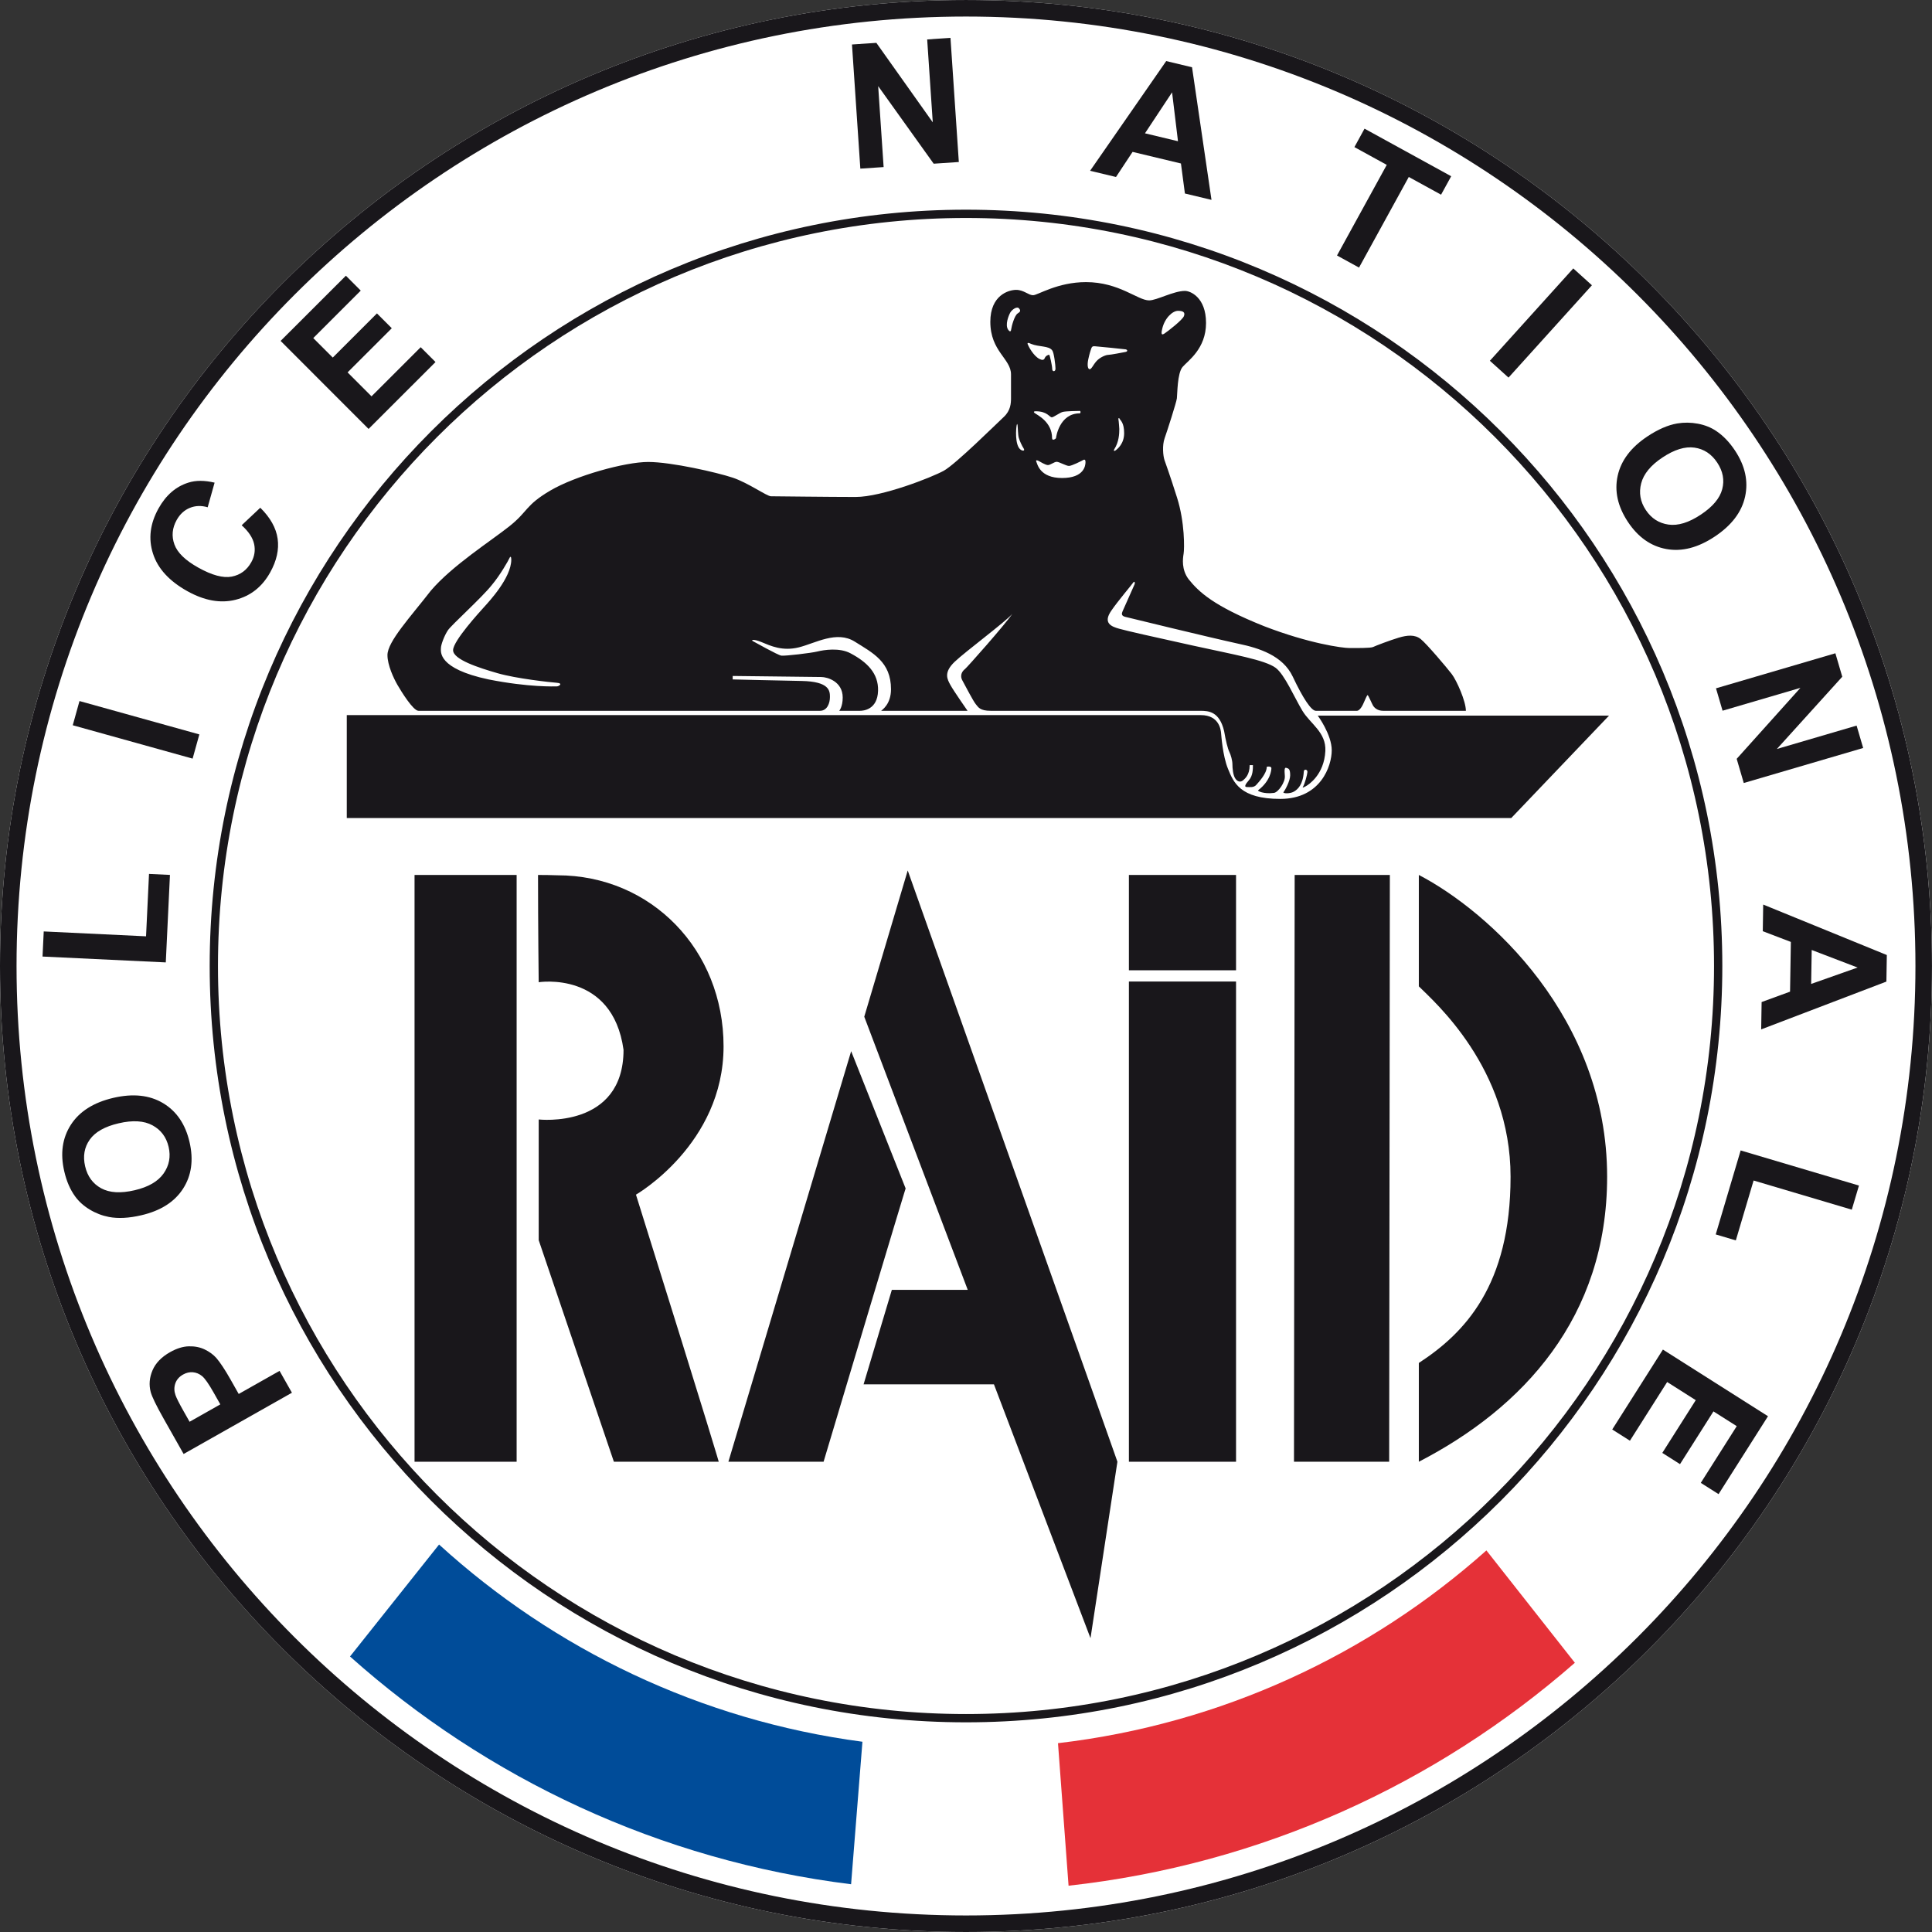 <?xml version="1.0" encoding="UTF-8"?>
<svg xmlns="http://www.w3.org/2000/svg" xmlns:xlink="http://www.w3.org/1999/xlink" width="552.76pt" height="552.76pt" viewBox="0 0 552.76 552.76" version="1.1">
<rect x="0" y="0" width="552.76" height="552.76" fill="#333333" stroke="none"/>
<g id="surface1">
<path style=" stroke:none;fill-rule:nonzero;fill:rgb(100%,100%,100%);fill-opacity:1;" d="M 0 276.387 C 0.008 123.742 123.742 0.004 276.379 0.004 C 429.016 0.004 552.75 123.742 552.758 276.387 C 552.75 429.023 429.016 552.758 276.379 552.758 C 123.742 552.758 0.008 429.023 0 276.387 "/>
<path style=" stroke:none;fill-rule:nonzero;fill:rgb(9.799%,9%,10.599%);fill-opacity:1;" d="M 289.613 175.645 C 289.738 175.496 289.82 175.379 289.848 175.293 C 289.793 175.387 289.699 175.523 289.613 175.645 "/>
<path style=" stroke:none;fill-rule:nonzero;fill:rgb(9.799%,9%,10.599%);fill-opacity:1;" d="M 377.023 204.746 C 377.023 204.746 381.02 210.148 381.02 214.664 C 381.02 219.176 377.84 228.574 366.297 228.574 C 354.75 228.574 352.898 223.766 351.348 219.988 C 349.793 216.219 349.422 210.297 349.348 209.629 C 349.273 208.965 348.902 204.598 343.578 204.598 L 99.215 204.598 L 99.215 234.051 L 432.379 234.051 L 460.355 204.746 Z M 126.152 185.43 C 126.152 184.469 127.113 181.879 128.148 180.324 C 129.188 178.77 137.77 171.074 140.656 167.449 C 143.098 164.562 145.469 160.344 145.766 159.676 C 146.062 159.012 146.281 159.309 146.281 160.121 C 146.281 165.375 139.77 172.258 138.512 173.664 C 137.254 175.07 129.633 183.359 129.633 186.023 C 129.633 188.688 136.957 191.055 142.359 192.609 C 147.762 194.164 157.383 195.199 159.305 195.348 C 161.23 195.496 159.898 196.383 159.305 196.383 C 158.715 196.383 151.312 196.68 139.77 194.387 C 125.117 191.277 126.152 186.391 126.152 185.43 M 288.441 94.332 C 287.48 92.926 288.59 90.262 289.035 89.449 C 289.48 88.633 290.938 87.551 291.527 88.215 C 292.121 88.879 291.898 89.227 291.18 89.668 C 290.219 90.262 289.406 93.445 289.332 94.109 C 289.258 94.773 289.035 95.145 288.441 94.332 M 291.973 128.621 C 290.293 127.34 290.691 122.453 290.887 121.617 C 290.887 121.617 291.035 120.926 291.133 121.664 C 291.234 122.406 291.23 124.43 291.48 125.266 C 291.727 126.105 292.367 127.535 292.859 128.277 C 293.352 129.016 292.613 129.113 291.973 128.621 M 294.98 98.379 C 297.254 99.316 300.062 98.871 301.047 100.25 C 301.543 100.797 301.988 104.543 301.988 105.484 C 301.988 106.418 301.047 106.418 301.047 105.578 C 301.047 104.742 300.359 101.488 300.16 101.488 C 299.965 101.488 299.176 101.781 298.926 102.422 C 298.68 103.062 298.188 103.113 297.348 102.672 C 295.672 101.781 294.289 99.168 294.047 98.527 C 293.797 97.887 294.441 98.109 294.98 98.379 M 308.945 117.57 C 309.238 117.57 309.188 118.262 308.945 118.262 C 303.074 118.262 302.137 125.117 302.137 125.316 C 302.137 125.512 301.004 126.301 301.004 125.316 C 301.004 120.727 296.809 118.754 296.164 118.262 C 295.871 118.113 295.477 117.668 296.312 117.668 C 299.715 117.668 300.215 119.395 300.953 119.395 C 301.395 119.395 303.172 118.113 304.008 117.863 C 304.848 117.617 308.648 117.57 308.945 117.57 M 310.57 132.223 C 310.57 133.156 310.227 136.762 303.859 136.762 C 297.496 136.762 296.809 132.766 296.512 132.125 C 296.215 131.48 296.902 131.68 297.348 131.977 C 297.348 131.977 299.125 133.062 299.816 133.062 C 300.508 133.062 301.641 132.125 302.332 132.125 C 303.023 132.125 305.047 133.309 305.836 133.309 C 306.629 133.309 309.438 131.879 309.781 131.68 C 310.129 131.48 310.57 131.285 310.57 132.223 M 311.359 102.82 C 311.703 101.191 312.051 100.203 312.051 100.203 C 312.348 99.168 312.547 99.02 313.234 99.066 C 313.926 99.117 321.57 99.859 322.066 99.953 C 322.562 100.055 322.758 100.547 322.016 100.695 C 321.277 100.844 317.676 101.535 317.031 101.535 C 316.395 101.535 314.668 102.227 313.68 103.359 C 312.691 104.496 312.301 105.633 311.754 105.633 C 311.215 105.633 311.016 104.445 311.359 102.82 M 319.305 128.77 C 318.91 129.117 318.465 129.113 318.812 128.523 C 320.145 126.449 320.242 124.082 320.242 122.746 C 320.242 122.746 320.094 120.383 319.996 120.035 C 319.898 119.691 320.145 119.395 320.34 119.84 C 320.539 120.285 321.625 120.875 321.625 123.934 C 321.625 126.992 319.699 128.426 319.305 128.77 M 332.512 94.109 C 333.215 90.965 335.508 88.93 337.027 88.93 C 338.543 88.93 339.137 89.371 338.73 90.445 C 338.32 91.52 334.254 94.703 333.141 95.441 C 332.031 96.184 332.34 94.883 332.512 94.109 M 119.738 203.367 L 234.594 203.367 C 236.664 203.367 237.453 201.191 237.453 199.418 C 237.453 197.641 237.305 194.977 229.312 194.828 C 221.32 194.684 209.629 194.387 209.629 194.387 L 209.629 193.398 C 209.629 193.398 233.164 193.695 234.938 193.695 C 236.715 193.695 241.105 194.977 241.105 199.566 C 241.105 202.23 240.117 203.367 240.117 203.367 L 246.039 203.367 C 246.926 203.367 251.059 203.113 251.219 197.641 C 251.367 192.66 248.109 189.453 243.375 186.938 C 240.215 185.211 235.68 185.949 233.902 186.391 C 232.129 186.836 224.578 187.727 223.543 187.578 C 222.504 187.43 215.992 183.727 215.402 183.434 C 214.809 183.137 215.402 182.691 217.918 183.727 C 220.434 184.766 223.84 186.391 228.574 185.207 C 233.312 184.023 239.379 180.324 244.559 183.578 C 249.738 186.836 254.922 189.352 254.922 197.195 C 254.922 201.488 252.402 203.07 252.105 203.367 L 276.824 203.367 C 276.824 203.367 272.828 197.641 271.941 196.016 C 271.051 194.387 269.867 192.461 273.125 189.352 C 276.172 186.441 287.785 177.824 289.613 175.645 C 287.484 178.801 276.652 190.996 276.086 191.426 C 275.492 191.867 274.457 193.055 275.344 194.684 C 276.23 196.309 278.453 200.602 279.191 201.488 C 279.934 202.379 280.379 203.367 283.484 203.367 L 343.426 203.367 C 345.797 203.367 348.902 203.562 350.234 209.188 C 350.68 211.852 351.273 214.219 351.715 215.105 C 352.16 215.992 352.605 217.621 352.605 218.66 C 352.605 219.695 352.754 221.914 353.539 222.902 C 354.328 223.891 355.164 223.691 355.66 223.246 C 356.156 222.805 357.539 221.766 357.539 218.906 L 358.473 218.906 C 358.473 219.988 358.477 221.914 357.34 223.199 C 356.203 224.48 355.957 225.172 356.695 225.172 C 357.438 225.172 358.672 225.418 359.414 224.578 C 360.152 223.742 362.422 221.324 362.422 219.449 C 362.422 219.25 363.754 219.203 363.754 219.746 C 363.754 220.285 363.555 223.348 359.953 226.109 C 359.656 226.305 361.633 227.246 364.492 226.852 C 365.676 226.703 367.75 223.84 367.602 222.016 C 367.453 220.188 367.504 219.496 368.047 219.695 C 368.59 219.895 369.129 219.844 369.129 221.816 C 369.129 223.395 367.699 226.059 367.203 226.652 C 367.008 227.047 369.031 227.145 370.164 226.504 C 371.301 225.863 372.785 224.531 373.027 220.781 C 373.027 219.941 374.117 220.09 374.062 220.879 C 374.016 221.672 373.273 224.332 372.828 225.023 C 372.438 225.566 373.129 225.223 373.719 224.875 C 374.312 224.531 378.848 221.719 379.195 214.859 C 379.441 209.48 374.902 207.117 372.633 203.367 C 370.363 199.617 367.555 193.004 364.988 191.078 C 361.926 188.812 353 187.281 341.355 184.715 C 329.715 182.152 322.262 180.473 320.191 179.879 C 318.117 179.289 315.406 178.352 317.969 174.699 C 319.695 172.137 323.891 167.199 324.234 166.66 C 324.578 166.113 324.824 166.758 324.578 167.25 C 324.336 167.742 321.422 174.309 321.176 174.898 C 320.93 175.492 320.73 176.18 321.914 176.477 C 323.098 176.773 345.941 182.348 354.527 184.223 C 360.152 185.406 367.012 187.527 369.871 193.598 C 372.73 199.664 375.148 203.367 376.48 203.367 L 388.223 203.367 C 388.719 203.367 389.41 202.727 390.004 201.441 C 390.594 200.156 391.086 198.875 391.281 198.875 C 391.48 198.875 392.469 201.242 392.812 201.836 C 393.156 202.43 394.047 203.367 395.723 203.367 L 419.402 203.367 C 419.402 200.656 416.789 194.73 415.359 192.855 C 413.926 190.98 408.156 184.172 406.48 182.84 C 404.801 181.508 402.629 181.707 400.164 182.445 C 397.695 183.188 393.551 184.766 392.859 185.109 C 392.172 185.457 388.027 185.406 386.055 185.406 C 384.078 185.406 374.508 184.125 361.633 179.141 C 347.078 173.32 342.98 169.324 340.07 165.723 C 338 162.961 338.395 159.852 338.641 158.418 C 338.887 156.988 338.988 149.391 336.766 142.387 C 334.547 135.383 333.562 132.812 333.168 131.629 C 332.77 130.445 332.473 127.438 333.215 125.363 C 333.953 123.293 336.566 115.152 336.715 113.969 C 336.863 112.785 336.812 106.766 338.344 104.988 C 339.875 103.211 345.055 99.809 345.055 92.406 C 345.055 85.008 340.516 83.23 339.035 83.23 C 335.781 83.23 330.945 85.945 328.773 85.945 C 325.52 85.945 320.191 80.715 310.719 80.715 C 302.527 80.715 296.902 84.465 295.57 84.465 C 294.242 84.465 292.91 82.934 290.738 82.934 C 288.566 82.934 283.34 84.465 283.34 92.062 C 283.34 100.547 289.258 102.621 289.258 107.109 L 289.258 113.918 C 289.258 115.348 289.156 117.473 287.184 119.297 C 285.215 121.121 273.422 132.816 270.016 134.688 C 266.609 136.566 252.305 142.188 244.805 142.188 C 237.305 142.188 221.766 141.988 220.582 141.988 C 219.398 141.988 214.07 138.141 209.629 136.66 C 205.188 135.184 192.113 132.172 185.453 132.172 C 178.797 132.172 164.633 136.121 157.43 140.363 C 150.23 144.605 151.168 146.234 145.789 150.527 C 140.41 154.816 129.359 161.824 123.242 169.027 C 117.422 176.527 110.855 183.578 110.855 187.43 C 110.855 190.293 112.637 194.09 113.719 195.965 C 114.805 197.84 118.211 203.367 119.738 203.367 "/>
<path style=" stroke:none;fill-rule:nonzero;fill:rgb(9.799%,9%,10.599%);fill-opacity:1;" d="M 125.043 125.047 C 86.312 163.781 62.363 217.277 62.363 276.379 C 62.363 335.484 86.312 388.98 125.043 427.719 C 163.777 466.445 217.277 490.402 276.379 490.402 C 335.48 490.402 388.977 466.445 427.711 427.719 C 466.441 388.98 490.398 335.484 490.398 276.379 C 490.398 217.277 466.441 163.781 427.711 125.047 C 388.977 86.312 335.48 62.363 276.379 62.363 C 217.277 62.363 163.777 86.312 125.043 125.047 M 59.992 276.379 C 59.992 156.875 156.875 59.992 276.379 59.992 C 395.883 59.992 492.762 156.875 492.77 276.379 C 492.762 395.891 395.883 492.77 276.379 492.77 C 156.867 492.77 59.992 395.891 59.992 276.379 "/>
<path style=" stroke:none;fill-rule:nonzero;fill:rgb(9.799%,9%,10.599%);fill-opacity:1;" d="M 84.297 84.297 C 35.137 133.465 4.734 201.359 4.734 276.387 C 4.734 351.402 35.137 419.301 84.297 468.465 C 133.465 517.629 201.355 548.027 276.379 548.027 C 351.395 548.027 419.293 517.629 468.461 468.465 C 517.621 419.301 548.023 351.402 548.023 276.387 C 548.023 201.359 517.621 133.465 468.461 84.297 C 419.293 35.133 351.395 4.734 276.379 4.734 C 201.355 4.734 133.465 35.133 84.297 84.297 M 0 276.387 C 0.004 123.742 123.738 0.004 276.379 0.004 C 429.016 0.004 552.75 123.742 552.754 276.387 C 552.75 429.023 429.016 552.758 276.379 552.758 C 123.738 552.758 0.004 429.023 0 276.387 "/>
<path style=" stroke:none;fill-rule:nonzero;fill:rgb(9.799%,9%,10.599%);fill-opacity:1;" d="M 118.605 418.215 L 147.812 418.215 L 147.812 250.332 L 118.605 250.332 Z M 118.605 418.215 "/>
<path style=" stroke:none;fill-rule:nonzero;fill:rgb(9.799%,9%,10.599%);fill-opacity:1;" d="M 208.398 418.215 L 235.633 418.215 C 258.715 341.012 259.109 340.023 259.109 340.023 L 243.523 300.754 "/>
<path style=" stroke:none;fill-rule:nonzero;fill:rgb(9.799%,9%,10.599%);fill-opacity:1;" d="M 259.707 249.051 C 319.898 418.566 319.699 418.215 319.699 418.215 L 312 468.695 L 284.375 396.07 L 247.078 396.07 L 255.164 369.031 L 276.875 369.031 L 247.273 290.887 "/>
<path style=" stroke:none;fill-rule:nonzero;fill:rgb(9.799%,9%,10.599%);fill-opacity:1;" d="M 405.938 389.953 L 405.938 418.215 C 435.73 402.859 459.812 376.93 459.812 336.672 C 459.812 291.086 425.871 260.691 405.938 250.332 L 405.938 282.203 C 410.277 286.547 432.184 305.492 432.184 336.672 C 432.184 367.852 418.957 381.473 405.938 389.953 "/>
<path style=" stroke:none;fill-rule:nonzero;fill:rgb(9.799%,9%,10.599%);fill-opacity:1;" d="M 370.219 418.215 L 397.453 418.215 L 397.648 250.332 L 370.414 250.332 Z M 370.219 418.215 "/>
<path style=" stroke:none;fill-rule:nonzero;fill:rgb(9.799%,9%,10.599%);fill-opacity:1;" d="M 322.988 277.605 L 353.641 277.605 L 353.641 250.332 L 322.988 250.332 Z M 322.988 277.605 "/>
<path style=" stroke:none;fill-rule:nonzero;fill:rgb(9.799%,9%,10.599%);fill-opacity:1;" d="M 322.988 418.215 L 353.641 418.215 L 353.641 280.82 L 322.988 280.82 Z M 322.988 418.215 "/>
<path style=" stroke:none;fill-rule:nonzero;fill:rgb(9.799%,9%,10.599%);fill-opacity:1;" d="M 205.637 418.215 L 175.637 418.215 L 154.129 354.824 L 154.129 320.289 C 154.129 320.289 178.398 323.055 178.398 300.355 C 175.242 277.664 154.125 281.02 154.125 281.02 C 154.125 281.02 153.934 265.035 153.934 250.332 C 155.273 250.332 158.18 250.363 159.457 250.426 C 186.297 250.426 207.016 271.742 207.016 299.371 C 207.016 327.395 181.953 341.801 181.953 341.801 C 204.254 413.043 205.637 418.215 205.637 418.215 "/>
<path style=" stroke:none;fill-rule:nonzero;fill:rgb(0%,29.803%,59.999%);fill-opacity:1;" d="M 100.141 473.934 C 139.246 508.848 188.785 532.32 243.504 539.098 L 246.75 498.328 C 200.402 492.199 158.523 471.891 125.621 441.902 "/>
<path style=" stroke:none;fill-rule:nonzero;fill:rgb(89.803%,19.215%,21.96%);fill-opacity:1;" d="M 425.27 443.59 C 391.871 473.355 349.484 493.262 302.699 498.738 L 305.723 539.516 C 360.891 533.43 410.949 510.398 450.582 475.734 "/>
<path style=" stroke:none;fill-rule:nonzero;fill:rgb(9.799%,9%,10.599%);fill-opacity:1;" d="M 246.148 48.246 L 243.758 12.73 L 250.734 12.262 L 266.871 35 L 265.273 11.281 L 271.938 10.832 L 274.328 46.352 L 267.133 46.836 L 251.254 24.641 L 252.812 47.801 "/>
<path style=" stroke:none;fill-rule:nonzero;fill:rgb(9.799%,9%,10.599%);fill-opacity:1;" d="M 337.031 40.406 L 335.34 26.418 L 327.586 38.141 Z M 346.617 57.184 L 339.012 55.363 L 337.875 46.773 L 324.039 43.457 L 319.297 50.637 L 311.883 48.863 L 333.66 17.473 L 341.051 19.246 "/>
<path style=" stroke:none;fill-rule:nonzero;fill:rgb(9.799%,9%,10.599%);fill-opacity:1;" d="M 382.527 73.098 L 396.762 47.172 L 387.508 42.086 L 390.402 36.809 L 415.199 50.426 L 412.301 55.703 L 403.062 50.633 L 388.828 76.559 "/>
<path style=" stroke:none;fill-rule:nonzero;fill:rgb(9.799%,9%,10.599%);fill-opacity:1;" d="M 426.266 103.219 L 450.125 76.797 L 455.461 81.617 L 431.598 108.035 Z M 426.266 103.219 "/>
<path style=" stroke:none;fill-rule:nonzero;fill:rgb(9.799%,9%,10.599%);fill-opacity:1;" d="M 475.645 130.891 C 472.289 133.117 470.258 135.586 469.555 138.289 C 468.852 140.988 469.293 143.535 470.879 145.922 C 472.465 148.309 474.625 149.695 477.359 150.086 C 480.098 150.473 483.184 149.523 486.621 147.238 C 490.02 144.984 492.062 142.555 492.742 139.953 C 493.426 137.355 492.945 134.82 491.309 132.352 C 489.672 129.883 487.5 128.457 484.809 128.07 C 482.109 127.684 479.059 128.625 475.645 130.891 M 471.348 124.855 C 474.367 122.848 477.203 121.617 479.855 121.156 C 481.809 120.828 483.773 120.852 485.754 121.219 C 487.727 121.59 489.465 122.273 490.969 123.277 C 492.977 124.605 494.785 126.477 496.387 128.891 C 499.289 133.262 500.254 137.656 499.285 142.082 C 498.316 146.504 495.422 150.32 490.59 153.523 C 485.805 156.703 481.195 157.891 476.762 157.082 C 472.328 156.277 468.668 153.695 465.773 149.34 C 462.848 144.93 461.863 140.531 462.824 136.141 C 463.785 131.754 466.629 127.988 471.348 124.855 "/>
<path style=" stroke:none;fill-rule:nonzero;fill:rgb(9.799%,9%,10.599%);fill-opacity:1;" d="M 490.957 196.934 L 525.117 186.906 L 527.086 193.617 L 508.379 214.289 L 531.188 207.598 L 533.066 214.004 L 498.906 224.027 L 496.879 217.109 L 515.109 196.805 L 492.84 203.34 "/>
<path style=" stroke:none;fill-rule:nonzero;fill:rgb(9.799%,9%,10.599%);fill-opacity:1;" d="M 518.184 281.512 L 531.469 276.82 L 518.344 271.797 Z M 503.887 294.516 L 504.012 286.695 L 512.148 283.719 L 512.379 269.492 L 504.344 266.426 L 504.465 258.801 L 539.836 273.242 L 539.711 280.84 "/>
<path style=" stroke:none;fill-rule:nonzero;fill:rgb(9.799%,9%,10.599%);fill-opacity:1;" d="M 498.016 329.152 L 531.863 339.199 L 529.812 346.094 L 501.719 337.754 L 496.633 354.887 L 490.883 353.18 "/>
<path style=" stroke:none;fill-rule:nonzero;fill:rgb(9.799%,9%,10.599%);fill-opacity:1;" d="M 475.77 386.125 L 505.836 405.191 L 491.695 427.48 L 486.609 424.258 L 496.895 408.035 L 490.234 403.812 L 480.664 418.902 L 475.598 415.688 L 485.168 400.598 L 476.988 395.406 L 466.336 412.199 L 461.27 408.988 "/>
<path style=" stroke:none;fill-rule:nonzero;fill:rgb(9.799%,9%,10.599%);fill-opacity:1;" d="M 54.242 406.777 L 63.035 401.805 L 61.098 398.379 C 59.703 395.914 58.609 394.355 57.816 393.711 C 57.02 393.059 56.145 392.695 55.188 392.613 C 54.23 392.531 53.293 392.75 52.379 393.266 C 51.25 393.906 50.508 394.762 50.148 395.84 C 49.789 396.914 49.809 398.012 50.199 399.129 C 50.48 399.957 51.258 401.5 52.531 403.754 Z M 83.523 398.473 L 52.535 415.996 L 46.859 405.957 C 44.707 402.148 43.461 399.582 43.117 398.254 C 42.578 396.215 42.75 394.156 43.629 392.074 C 44.508 390 46.18 388.262 48.645 386.867 C 50.551 385.793 52.344 385.234 54.031 385.191 C 55.719 385.148 57.23 385.449 58.574 386.094 C 59.914 386.742 61.016 387.547 61.879 388.512 C 63.016 389.836 64.391 391.914 65.992 394.746 L 68.297 398.824 L 79.984 392.219 "/>
<path style=" stroke:none;fill-rule:nonzero;fill:rgb(9.799%,9%,10.599%);fill-opacity:1;" d="M 38.516 340.539 C 42.441 339.625 45.207 338.023 46.809 335.738 C 48.414 333.453 48.891 330.918 48.242 328.129 C 47.59 325.336 46.055 323.277 43.625 321.961 C 41.199 320.641 37.973 320.445 33.953 321.383 C 29.98 322.305 27.219 323.867 25.672 326.066 C 24.121 328.262 23.684 330.805 24.355 333.688 C 25.027 336.574 26.559 338.672 28.949 339.977 C 31.34 341.281 34.527 341.469 38.516 340.539 M 40.434 347.695 C 36.902 348.52 33.816 348.684 31.172 348.184 C 29.223 347.809 27.387 347.102 25.668 346.062 C 23.945 345.023 22.559 343.773 21.5 342.309 C 20.082 340.359 19.047 337.977 18.391 335.152 C 17.199 330.047 17.832 325.59 20.285 321.785 C 22.742 317.98 26.793 315.422 32.434 314.105 C 38.031 312.805 42.766 313.305 46.637 315.609 C 50.504 317.914 53.031 321.617 54.219 326.711 C 55.422 331.867 54.801 336.332 52.367 340.105 C 49.93 343.883 45.953 346.414 40.434 347.695 "/>
<path style=" stroke:none;fill-rule:nonzero;fill:rgb(9.799%,9%,10.599%);fill-opacity:1;" d="M 47.434 275.352 L 12.168 273.676 L 12.512 266.492 L 41.785 267.887 L 42.633 250.035 L 48.625 250.32 "/>
<path style=" stroke:none;fill-rule:nonzero;fill:rgb(9.799%,9%,10.599%);fill-opacity:1;" d="M 55.109 217.047 L 20.816 207.5 L 22.742 200.574 L 57.035 210.121 Z M 55.109 217.047 "/>
<path style=" stroke:none;fill-rule:nonzero;fill:rgb(9.799%,9%,10.599%);fill-opacity:1;" d="M 69.145 150.277 L 74.469 145.266 C 77.34 148.094 78.996 151.051 79.434 154.137 C 79.871 157.227 79.156 160.438 77.297 163.777 C 74.996 167.902 71.691 170.512 67.391 171.598 C 63.086 172.68 58.492 171.859 53.598 169.133 C 48.422 166.246 45.148 162.672 43.777 158.402 C 42.402 154.133 42.93 149.82 45.355 145.469 C 47.477 141.664 50.324 139.199 53.898 138.082 C 56.016 137.406 58.516 137.406 61.398 138.09 L 59.418 145.133 C 57.602 144.602 55.902 144.66 54.316 145.305 C 52.734 145.953 51.477 147.109 50.547 148.777 C 49.262 151.082 49.047 153.414 49.902 155.77 C 50.754 158.129 53.035 160.34 56.738 162.402 C 60.668 164.598 63.863 165.449 66.32 164.969 C 68.777 164.484 70.637 163.109 71.895 160.848 C 72.828 159.18 73.094 157.445 72.707 155.656 C 72.316 153.859 71.129 152.07 69.145 150.277 "/>
<path style=" stroke:none;fill-rule:nonzero;fill:rgb(9.799%,9%,10.599%);fill-opacity:1;" d="M 105.449 122.723 L 80.285 97.539 L 98.961 78.883 L 103.215 83.145 L 89.629 96.723 L 95.207 102.301 L 107.848 89.668 L 112.09 93.91 L 99.449 106.543 L 106.293 113.395 L 120.363 99.34 L 124.602 103.582 "/>
</g>
</svg>
